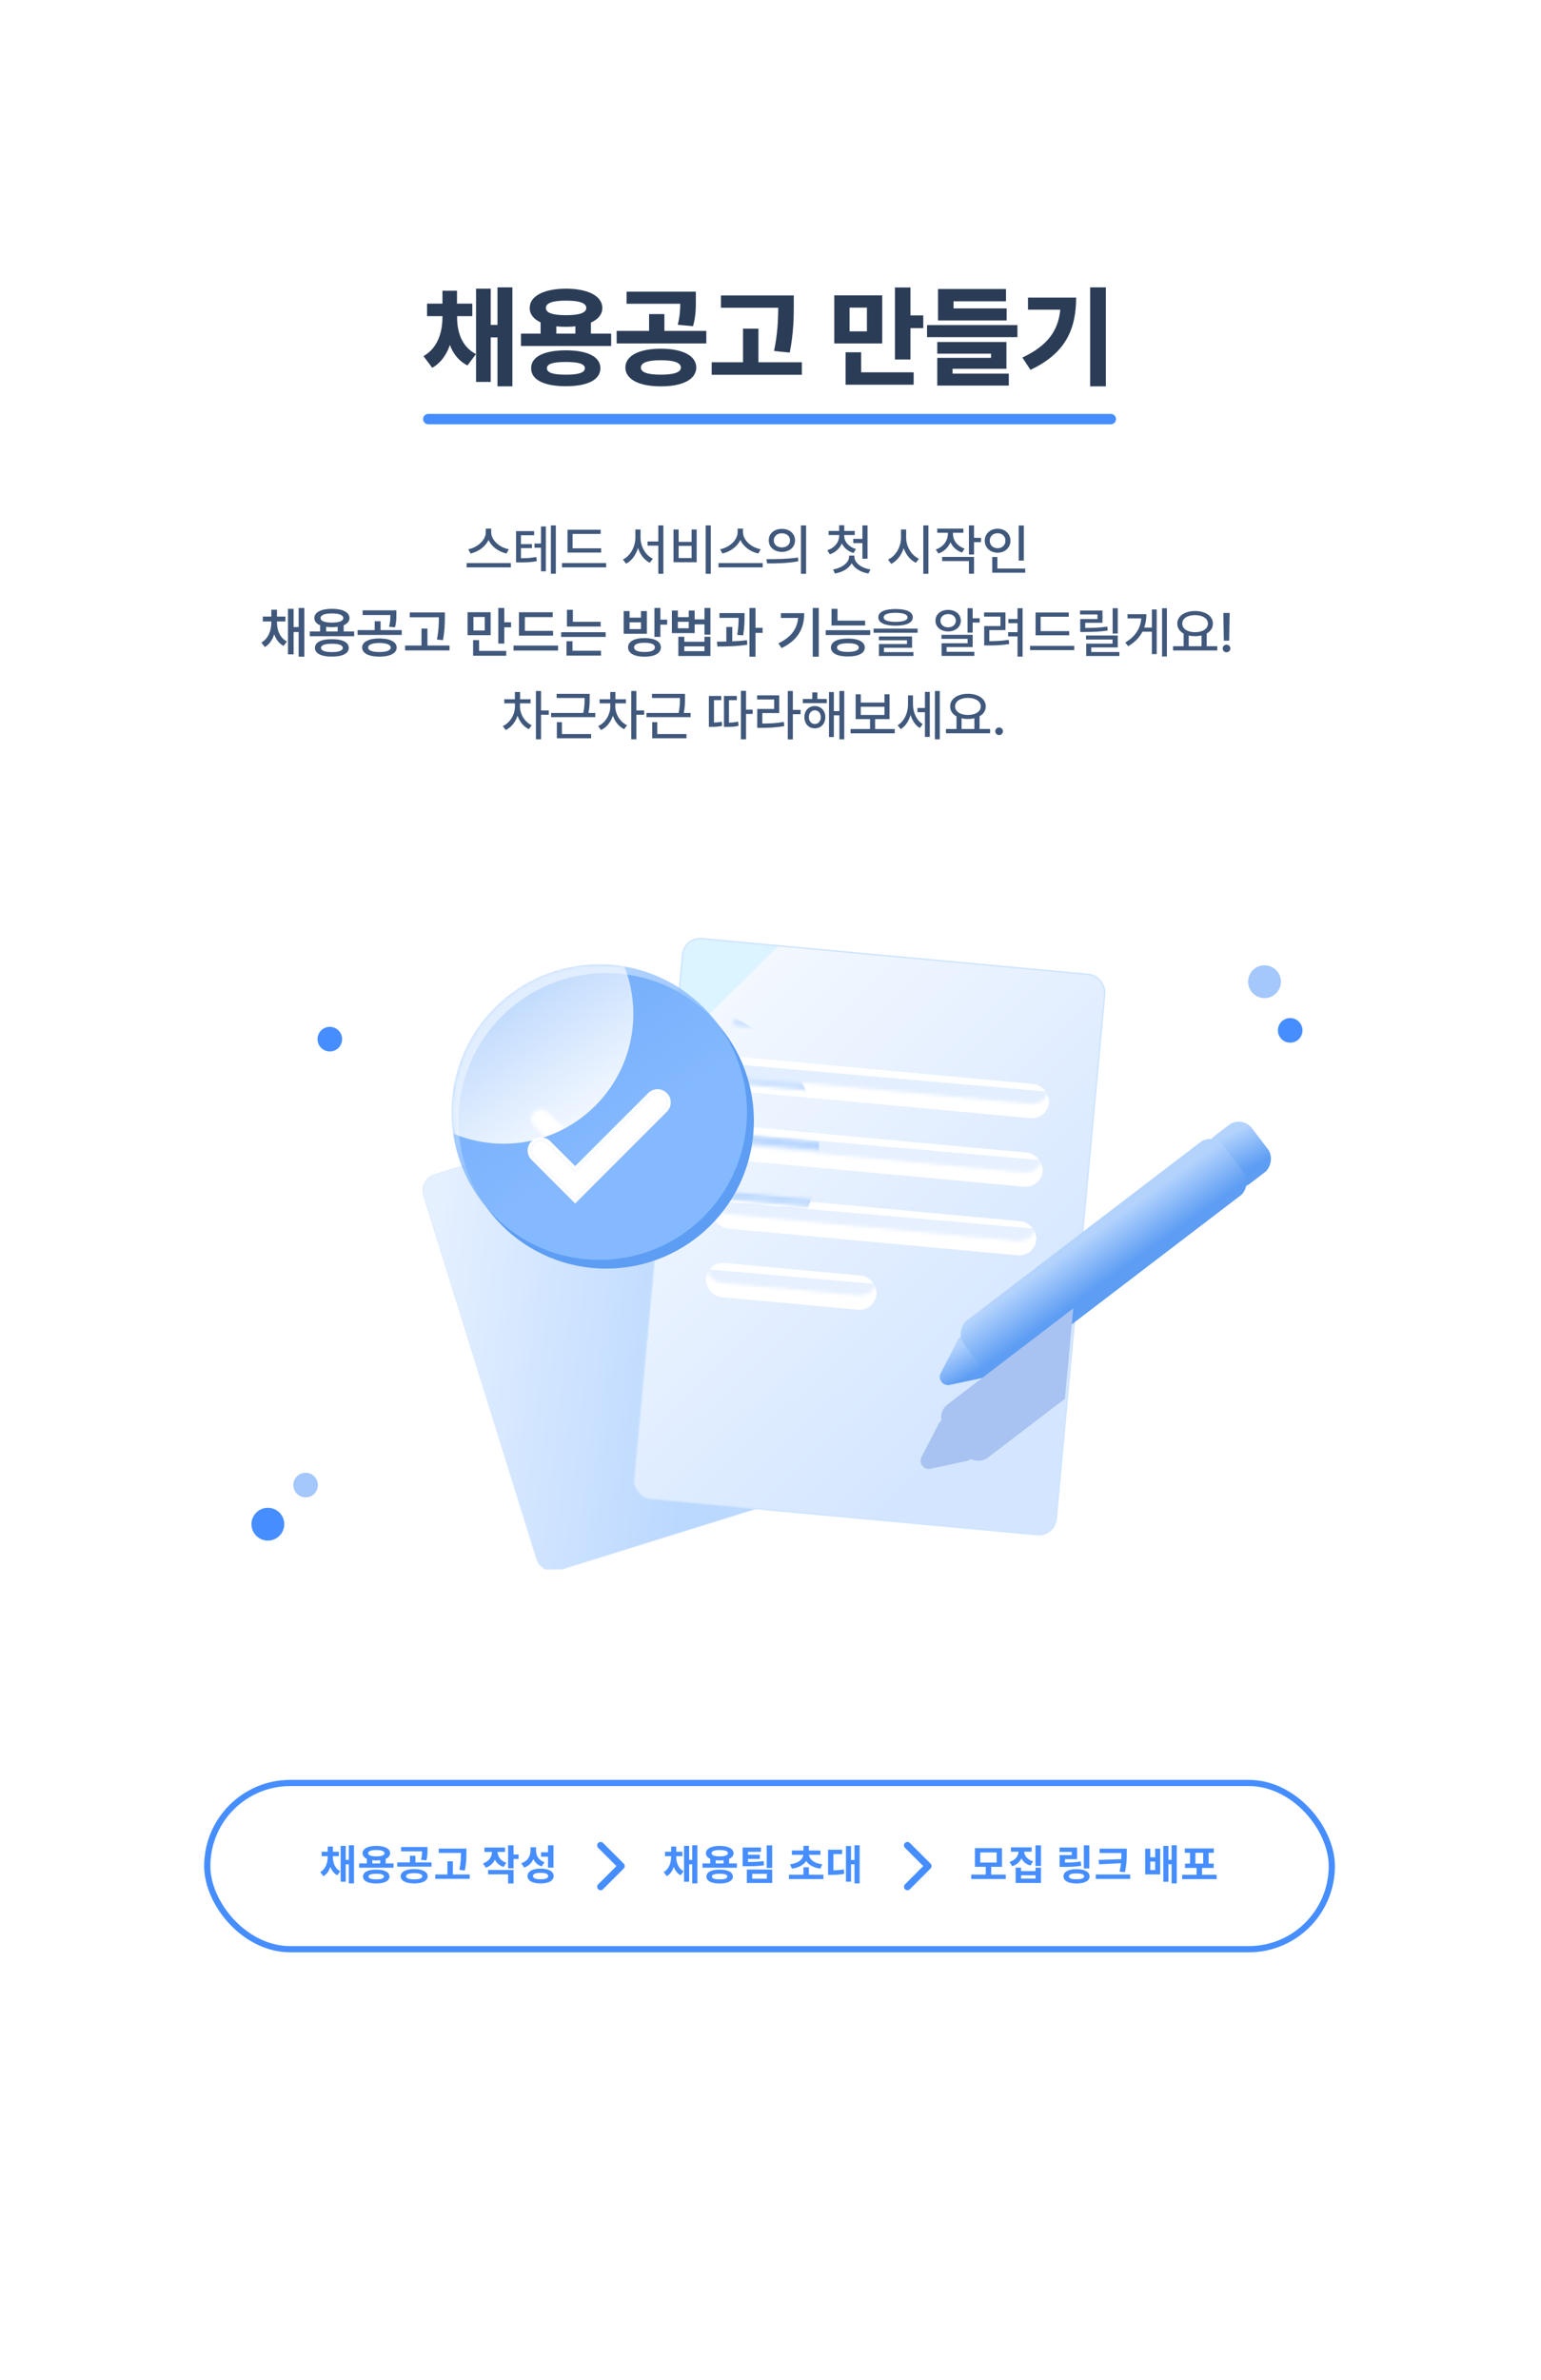 <svg width="447" height="690" viewBox="0 0 447 690" fill="none" xmlns="http://www.w3.org/2000/svg">
<g clip-path="url(#clip0_344_1718)">
<path d="M0.219 20C0.219 8.954 9.173 0 20.219 0H426.219C437.264 0 446.219 8.954 446.219 20V670C446.219 681.046 437.264 690 426.219 690H20.219C9.173 690 0.219 681.046 0.219 670V20Z" fill="white"/>
<rect x="60.119" y="516.9" width="326.2" height="48.2" rx="24.1" stroke="#468EFF" stroke-width="1.8"/>
<path d="M96.555 538.124V538.304C96.555 539.972 97.119 541.664 98.679 542.492L97.839 543.668C96.855 543.152 96.219 542.276 95.823 541.232C95.451 542.384 94.803 543.356 93.807 543.92L92.919 542.732C94.491 541.82 95.055 540.008 95.055 538.304V538.124H93.291V536.84H95.055V535.34H96.555V536.84H98.307V538.124H96.555ZM101.187 534.968H102.687V546.02H101.187V540.5H100.287V545.528H98.811V535.148H100.287V539.204H101.187V534.968ZM109.13 544.844C110.606 544.844 111.362 544.592 111.362 544.028C111.362 543.464 110.606 543.224 109.13 543.224C107.654 543.224 106.898 543.464 106.898 544.028C106.898 544.592 107.654 544.844 109.13 544.844ZM109.13 542.024C111.518 542.024 112.97 542.744 112.97 544.028C112.97 545.312 111.518 546.044 109.13 546.044C106.742 546.044 105.302 545.312 105.302 544.028C105.302 542.744 106.742 542.024 109.13 542.024ZM107.99 539.3V540.224H110.294V539.312C109.946 539.348 109.562 539.372 109.154 539.372C108.734 539.372 108.35 539.348 107.99 539.3ZM109.154 536.348C107.654 536.348 106.79 536.648 106.79 537.272C106.79 537.872 107.654 538.184 109.154 538.184C110.666 538.184 111.53 537.872 111.53 537.272C111.53 536.648 110.666 536.348 109.154 536.348ZM111.878 540.224H114.146V541.472H104.162V540.224H106.406V538.892C105.614 538.532 105.158 537.98 105.158 537.272C105.158 535.952 106.718 535.148 109.154 535.148C111.602 535.148 113.162 535.952 113.162 537.272C113.162 537.992 112.694 538.544 111.878 538.904V540.224ZM123.686 539.336L122.126 539.18C122.378 538.196 122.414 537.452 122.414 536.72H116.342V535.472H123.998V536.384C123.998 537.26 123.998 538.196 123.686 539.336ZM120.134 544.844C121.634 544.844 122.486 544.544 122.486 543.956C122.486 543.356 121.634 543.056 120.134 543.056C118.646 543.056 117.794 543.356 117.794 543.956C117.794 544.544 118.646 544.844 120.134 544.844ZM120.134 541.868C122.522 541.868 124.058 542.66 124.058 543.956C124.058 545.24 122.522 546.032 120.134 546.032C117.758 546.032 116.222 545.24 116.222 543.956C116.222 542.66 117.758 541.868 120.134 541.868ZM120.494 539.924H125.174V541.172H115.226V539.924H118.91V537.992H120.494V539.924ZM134.845 542.276L133.261 542.096C133.681 540.008 133.705 538.472 133.705 537.188H127.261V535.928H135.289V536.984C135.289 538.364 135.289 539.924 134.845 542.276ZM131.365 543.428H136.249V544.7H126.253V543.428H129.781V539.624H131.365V543.428ZM146.868 540.032L146.064 541.256C144.864 540.872 144.036 540.092 143.556 539.12C143.064 540.188 142.2 541.04 140.928 541.46L140.1 540.224C141.9 539.636 142.68 538.256 142.716 536.888H140.52V535.628H146.496V536.888H144.336C144.372 538.16 145.128 539.468 146.868 540.032ZM141.588 543.392V542.132H148.968V546.044H147.384V543.392H141.588ZM150.432 537.644V538.952H148.968V541.64H147.384V534.98H148.968V537.644H150.432ZM158.963 541.46V538.28H156.947V536.996H158.963V534.98H160.547V541.46H158.963ZM157.955 539.864L157.127 541.112C155.963 540.716 155.183 539.96 154.715 538.976C154.223 540.104 153.347 540.992 152.039 541.436L151.211 540.164C153.095 539.564 153.875 538.064 153.875 536.54V535.556H155.483V536.468C155.483 537.956 156.203 539.3 157.955 539.864ZM156.815 544.82C158.255 544.82 159.011 544.52 159.011 543.896C159.011 543.26 158.255 542.96 156.815 542.96C155.363 542.96 154.607 543.26 154.607 543.896C154.607 544.52 155.363 544.82 156.815 544.82ZM156.815 541.736C159.155 541.736 160.595 542.528 160.595 543.896C160.595 545.24 159.155 546.032 156.815 546.032C154.463 546.032 153.023 545.24 153.023 543.896C153.023 542.528 154.463 541.736 156.815 541.736Z" fill="#468EFF"/>
<path d="M196.167 538.124V538.304C196.167 539.972 196.731 541.664 198.291 542.492L197.451 543.668C196.467 543.152 195.831 542.276 195.435 541.232C195.063 542.384 194.415 543.356 193.419 543.92L192.531 542.732C194.103 541.82 194.667 540.008 194.667 538.304V538.124H192.903V536.84H194.667V535.34H196.167V536.84H197.919V538.124H196.167ZM200.799 534.968H202.299V546.02H200.799V540.5H199.899V545.528H198.423V535.148H199.899V539.204H200.799V534.968ZM208.742 544.844C210.218 544.844 210.974 544.592 210.974 544.028C210.974 543.464 210.218 543.224 208.742 543.224C207.266 543.224 206.51 543.464 206.51 544.028C206.51 544.592 207.266 544.844 208.742 544.844ZM208.742 542.024C211.13 542.024 212.582 542.744 212.582 544.028C212.582 545.312 211.13 546.044 208.742 546.044C206.354 546.044 204.914 545.312 204.914 544.028C204.914 542.744 206.354 542.024 208.742 542.024ZM207.602 539.3V540.224H209.906V539.312C209.558 539.348 209.174 539.372 208.766 539.372C208.346 539.372 207.962 539.348 207.602 539.3ZM208.766 536.348C207.266 536.348 206.402 536.648 206.402 537.272C206.402 537.872 207.266 538.184 208.766 538.184C210.278 538.184 211.142 537.872 211.142 537.272C211.142 536.648 210.278 536.348 208.766 536.348ZM211.49 540.224H213.758V541.472H203.774V540.224H206.018V538.892C205.226 538.532 204.77 537.98 204.77 537.272C204.77 535.952 206.33 535.148 208.766 535.148C211.214 535.148 212.774 535.952 212.774 537.272C212.774 537.992 212.306 538.544 211.49 538.904V540.224ZM221.485 539.54L221.629 540.764C220.069 541.016 218.689 541.052 216.361 541.052H215.413V535.616H220.729V536.864H216.985V537.704H220.405V538.928H216.985V539.804C218.893 539.792 220.105 539.744 221.485 539.54ZM218.197 543.236V544.664H222.445V543.236H218.197ZM216.637 545.9V542H223.993V545.9H216.637ZM222.397 534.992H223.993V541.544H222.397V534.992ZM229.728 541.736L229.164 540.488C231.684 540.188 232.896 538.952 233.028 537.74H229.704V536.48H233.052V535.124H234.636V536.48H237.984V537.74H234.66C234.792 538.952 236.004 540.188 238.524 540.488L237.96 541.736C235.98 541.472 234.576 540.656 233.844 539.528C233.112 540.656 231.708 541.472 229.728 541.736ZM234.636 543.488H238.848V544.772H228.84V543.488H233.052V541.352H234.636V543.488ZM241.751 537.536V542.24C242.783 542.216 243.719 542.156 244.775 541.964L244.895 543.248C243.551 543.5 242.375 543.548 240.959 543.548H240.191V536.252H244.283V537.536H241.751ZM247.859 534.968H249.359V546.032H247.859V540.5H246.863V545.516H245.387V535.184H246.863V539.228H247.859V534.968Z" fill="#468EFF"/>
<path d="M284.339 537.044V539.972H289.103V537.044H284.339ZM287.519 543.464H291.743V544.748H281.735V543.464H285.935V541.22H282.791V535.796H290.651V541.22H287.519V543.464ZM299.662 539.624L298.894 540.848C297.646 540.488 296.794 539.732 296.29 538.784C295.786 539.816 294.898 540.644 293.602 541.04L292.81 539.792C294.562 539.276 295.366 538.076 295.45 536.828H293.242V535.58H299.254V536.828H297.082C297.166 537.992 297.982 539.132 299.662 539.624ZM300.382 544.64V543.668H296.182V544.64H300.382ZM300.382 542.456V541.448H301.954V545.9H294.61V541.448H296.182V542.456H300.382ZM300.358 534.992H301.954V540.98H300.358V534.992ZM315.981 534.98V541.688H314.385V534.98H315.981ZM313.473 539.66L313.653 540.92C312.009 541.196 310.533 541.244 308.337 541.244H307.365V537.824H310.881V536.888H307.353V535.628H312.441V539H308.925V539.972C310.749 539.96 312.033 539.9 313.473 539.66ZM312.261 544.82C313.713 544.82 314.469 544.556 314.469 543.968C314.469 543.392 313.713 543.128 312.261 543.128C310.821 543.128 310.065 543.392 310.065 543.968C310.065 544.556 310.821 544.82 312.261 544.82ZM312.261 541.892C314.613 541.892 316.053 542.66 316.053 543.968C316.053 545.276 314.613 546.044 312.261 546.044C309.921 546.044 308.481 545.276 308.481 543.968C308.481 542.66 309.921 541.892 312.261 541.892ZM318.656 539.204L325.244 538.988C325.268 538.376 325.268 537.8 325.268 537.236V537.212H318.968V535.952H326.828V537.236C326.828 538.844 326.828 540.368 326.312 542.768L324.752 542.612C324.968 541.712 325.088 540.908 325.16 540.164L318.848 540.488L318.656 539.204ZM317.852 543.428H327.836V544.724H317.852V543.428ZM335.084 542.156V539.684H333.668V542.156H335.084ZM335.084 538.448V535.952H336.536V543.416H332.18V535.952H333.668V538.448H335.084ZM339.848 534.968H341.348V546.02H339.848V540.464H338.924V545.54H337.448V535.148H338.924V539.192H339.848V534.968ZM346.759 537.152V540.284H349.015V537.152H346.759ZM348.679 543.512H352.915V544.784H342.907V543.512H347.095V541.544H343.747V540.284H345.187V537.152H343.687V535.892H352.087V537.152H350.587V540.284H352.051V541.544H348.679V543.512Z" fill="#468EFF"/>
<path fill-rule="evenodd" clip-rule="evenodd" d="M173.512 534.293C173.902 533.902 174.535 533.902 174.926 534.293L180.926 540.293C181.316 540.683 181.316 541.317 180.926 541.707L174.926 547.707C174.535 548.098 173.902 548.098 173.512 547.707C173.121 547.317 173.121 546.683 173.512 546.293L178.805 541L173.512 535.707C173.121 535.317 173.121 534.683 173.512 534.293Z" fill="#468EFF"/>
<path fill-rule="evenodd" clip-rule="evenodd" d="M262.512 534.293C262.902 533.902 263.535 533.902 263.926 534.293L269.926 540.293C270.316 540.683 270.316 541.317 269.926 541.707L263.926 547.707C263.535 548.098 262.902 548.098 262.512 547.707C262.121 547.317 262.121 546.683 262.512 546.293L267.805 541L262.512 535.707C262.121 535.317 262.121 534.683 262.512 534.293Z" fill="#468EFF"/>
<g clip-path="url(#clip1_344_1718)">
<rect x="0.123" y="0.065" width="90.535" height="120.24" rx="4.812" transform="matrix(0.955 -0.297 0.297 0.955 121.289 341.932)" fill="url(#paint0_linear_344_1718)" stroke="#D8E9FF" stroke-width="0.196"/>
<rect x="-0.189" y="-0.227" width="122.946" height="163.062" rx="5.119" transform="matrix(0.996 0.092 -0.092 0.996 198.635 271.9)" fill="url(#paint1_linear_344_1718)" stroke="#CFE4FF" stroke-width="0.417"/>
<g filter="url(#filter0_d_344_1718)">
<g filter="url(#filter1_d_344_1718)">
<rect width="94.368" height="9.934" rx="4.967" transform="matrix(0.996 0.092 -0.092 0.996 210.729 300.892)" fill="white"/>
</g>
<mask id="mask0_344_1718" style="mask-type:alpha" maskUnits="userSpaceOnUse" x="210" y="301" width="95" height="19">
<rect width="94.368" height="9.934" rx="4.967" transform="matrix(0.996 0.092 -0.092 0.996 210.732 300.896)" fill="white"/>
</mask>
<g mask="url(#mask0_344_1718)">
<g filter="url(#filter2_f_344_1718)">
<rect width="98.048" height="5.982" transform="matrix(0.996 0.087 -0.087 0.996 209.135 307.229)" fill="#E3EFFF"/>
</g>
</g>
<g filter="url(#filter3_d_344_1718)">
<rect width="94.368" height="9.934" rx="4.967" transform="matrix(0.996 0.092 -0.092 0.996 208.902 320.774)" fill="white"/>
</g>
<mask id="mask1_344_1718" style="mask-type:alpha" maskUnits="userSpaceOnUse" x="208" y="321" width="95" height="18">
<rect width="94.368" height="9.934" rx="4.967" transform="matrix(0.996 0.092 -0.092 0.996 208.898 320.774)" fill="white"/>
</mask>
<g mask="url(#mask1_344_1718)">
<g filter="url(#filter4_f_344_1718)">
<rect width="98.048" height="5.982" transform="matrix(0.996 0.087 -0.087 0.996 207.301 327.108)" fill="#E3EFFF" fill-opacity="0.9"/>
</g>
</g>
<g filter="url(#filter5_d_344_1718)">
<rect width="94.368" height="9.934" rx="4.967" transform="matrix(0.996 0.092 -0.092 0.996 207.049 340.656)" fill="white"/>
</g>
<mask id="mask2_344_1718" style="mask-type:alpha" maskUnits="userSpaceOnUse" x="206" y="341" width="95" height="18">
<rect width="94.368" height="9.934" rx="4.967" transform="matrix(0.996 0.092 -0.092 0.996 207.121 340.658)" fill="white"/>
</mask>
<g mask="url(#mask2_344_1718)">
<g filter="url(#filter6_f_344_1718)">
<rect width="98.048" height="5.982" transform="matrix(0.996 0.087 -0.087 0.996 205.523 346.993)" fill="#E3EFFF" fill-opacity="0.9"/>
</g>
</g>
<g filter="url(#filter7_d_344_1718)">
<rect width="49.667" height="9.934" rx="4.967" transform="matrix(0.996 0.092 -0.092 0.996 205.219 360.541)" fill="white"/>
</g>
<mask id="mask3_344_1718" style="mask-type:alpha" maskUnits="userSpaceOnUse" x="204" y="360" width="51" height="15">
<rect width="49.905" height="9.934" rx="4.967" transform="matrix(0.996 0.092 -0.092 0.996 205.201 360.54)" fill="white"/>
</mask>
<g mask="url(#mask3_344_1718)">
<g filter="url(#filter8_f_344_1718)">
<rect width="98.048" height="5.982" transform="matrix(0.996 0.087 -0.087 0.996 203.604 366.871)" fill="#E3EFFF" fill-opacity="0.9"/>
</g>
</g>
</g>
<mask id="mask4_344_1718" style="mask-type:alpha" maskUnits="userSpaceOnUse" x="184" y="272" width="137" height="173">
<mask id="path-25-inside-1_344_1718" fill="white">
<rect width="122.528" height="162.645" rx="4.91" transform="matrix(0.996 0.092 -0.092 0.996 198.674 271.887)"/>
</mask>
<rect width="122.528" height="162.645" rx="4.91" transform="matrix(0.996 0.092 -0.092 0.996 198.674 271.887)" fill="url(#paint2_linear_344_1718)" stroke="#DAE7FF" stroke-width="10.105" mask="url(#path-25-inside-1_344_1718)"/>
<rect width="91.167" height="2.188" rx="1.094" transform="matrix(0.996 0.092 -0.092 0.996 212.621 295.148)" fill="white"/>
<rect width="91.167" height="2.188" rx="1.094" transform="matrix(0.996 0.092 -0.092 0.996 211.078 311.853)" fill="white"/>
<rect width="91.167" height="2.188" rx="1.094" transform="matrix(0.996 0.092 -0.092 0.996 209.547 328.558)" fill="white"/>
<rect width="91.167" height="2.188" rx="1.094" transform="matrix(0.996 0.092 -0.092 0.996 207.996 345.261)" fill="white"/>
<rect width="58.347" height="2.188" rx="1.094" transform="matrix(0.996 0.092 -0.092 0.996 201.82 412.075)" fill="white"/>
</mask>
<g mask="url(#mask4_344_1718)">
<g opacity="0.5" filter="url(#filter9_f_344_1718)">
<ellipse cx="194.754" cy="333.84" rx="42.838" ry="42.838" fill="url(#paint3_linear_344_1718)"/>
</g>
</g>
<ellipse cx="175.838" cy="324.943" rx="42.838" ry="42.838" fill="#5D9DF3"/>
<ellipse cx="173.84" cy="322.418" rx="42.838" ry="42.838" fill="url(#paint4_linear_344_1718)"/>
<mask id="mask5_344_1718" style="mask-type:alpha" maskUnits="userSpaceOnUse" x="131" y="279" width="86" height="87">
<ellipse cx="173.85" cy="322.417" rx="42.838" ry="42.838" fill="url(#paint5_linear_344_1718)"/>
<path d="M166.852 338.314L154.905 326.367C153.806 325.267 153.806 323.484 154.905 322.385V322.385C156.005 321.285 157.787 321.285 158.887 322.384L166.856 330.344L166.852 330.348L188.752 308.448C189.851 307.348 191.634 307.348 192.733 308.448V308.448C193.833 309.547 193.833 311.33 192.733 312.429L170.833 334.332L166.854 338.311L166.852 338.314Z" fill="white"/>
</mask>
<g mask="url(#mask5_344_1718)">
<g filter="url(#filter10_f_344_1718)">
<ellipse cx="146.081" cy="293.942" rx="37.634" ry="37.635" fill="white"/>
</g>
</g>
<g clip-path="url(#clip2_344_1718)">
<g filter="url(#filter11_d_344_1718)">
<path d="M166.842 338.316L154.896 326.37C153.796 325.27 153.796 323.487 154.896 322.388V322.388C155.995 321.288 157.777 321.288 158.877 322.387L166.846 330.347L166.842 330.351L188.742 308.451C189.842 307.351 191.624 307.351 192.724 308.451V308.451C193.823 309.55 193.823 311.333 192.724 312.432L170.823 334.335L166.845 338.314L166.842 338.316Z" fill="white"/>
<path d="M166.485 338.673L166.842 339.03L167.199 338.673L167.202 338.671L167.202 338.671L171.18 334.692L171.18 334.692L193.081 312.789C194.377 311.492 194.377 309.39 193.08 308.094C191.784 306.797 189.682 306.797 188.385 308.094L166.846 329.633L159.234 322.029C157.937 320.734 155.835 320.734 154.539 322.031C153.242 323.328 153.242 325.43 154.539 326.727L166.485 338.673Z" stroke="white" stroke-width="1.01"/>
</g>
</g>
</g>
<rect x="360.24" y="323.273" width="17.209" height="15.057" rx="4.757" transform="rotate(52.643 360.24 323.273)" fill="url(#paint6_linear_344_1718)"/>
<path d="M275.491 401.5C273.527 401.92 271.958 399.866 272.882 398.081L277.862 388.455C278.664 386.906 280.806 386.718 281.865 388.105L287.483 395.464C288.541 396.851 287.796 398.868 286.09 399.233L275.491 401.5Z" fill="url(#paint7_linear_344_1718)"/>
<rect x="351.893" y="328.293" width="19.36" height="94.647" rx="4.757" transform="rotate(52.643 351.893 328.293)" fill="url(#paint8_linear_344_1718)"/>
<g style="mix-blend-mode:multiply" filter="url(#filter12_f_344_1718)">
<path fill-rule="evenodd" clip-rule="evenodd" d="M311.324 379.318L274.876 407.141C273.381 408.282 272.751 410.137 273.099 411.864C272.774 412.078 272.494 412.378 272.295 412.761L267.315 422.387C266.391 424.171 267.96 426.225 269.924 425.805L280.523 423.538C280.945 423.448 281.308 423.257 281.6 422.999C283.174 423.79 285.129 423.67 286.623 422.529L308.902 405.523L311.324 379.318Z" fill="#A8C3F1"/>
</g>
<circle cx="366.796" cy="284.612" r="4.757" fill="#A4C7FC"/>
<circle cx="77.698" cy="441.882" r="4.757" fill="#468EFF"/>
<circle cx="374.249" cy="298.716" r="3.567" fill="#468EFF"/>
<circle cx="88.651" cy="430.539" r="3.567" fill="#A4C7FC"/>
<circle cx="95.671" cy="301.261" r="3.567" fill="#468EFF"/>
<path d="M142.477 154.312C142.477 156.594 144.906 158.75 147.602 159.234L146.914 160.469C144.672 159.984 142.617 158.516 141.711 156.547C140.789 158.508 138.734 159.969 136.492 160.469L135.836 159.234C138.492 158.734 140.906 156.594 140.914 154.312V153.25H142.477V154.312ZM135.367 164.484V163.25H148.18V164.484H135.367ZM154.93 153.984V155.172H151.117V157.75H154.305V158.906H151.117V161.844C152.945 161.82 154.141 161.75 155.586 161.484L155.711 162.688C154.102 163.016 152.773 163.039 150.602 163.047H149.695V153.984H154.93ZM155.039 158.781V157.578H156.93V152.625H158.336V165.625H156.93V158.781H155.039ZM159.789 166.328V152.328H161.227V166.328H159.789ZM174.367 158.969V160.188H164.617V153.578H174.242V154.797H166.086V158.969H174.367ZM163.023 164.484V163.25H175.836V164.484H163.023ZM185.805 155.891C185.805 158.453 187.242 161.008 189.383 161.969L188.477 163.156C186.891 162.359 185.688 160.781 185.07 158.867C184.453 160.883 183.234 162.586 181.617 163.422L180.68 162.219C182.852 161.18 184.297 158.484 184.305 155.891V153.5H185.805V155.891ZM187.836 158.188V156.984H190.961V152.328H192.43V166.359H190.961V158.188H187.836ZM206.18 152.328V166.359H204.695V152.328H206.18ZM195.367 163V153.5H196.852V157.094H200.617V153.5H202.086V163H195.367ZM196.852 161.781H200.617V158.266H196.852V161.781ZM215.523 154.312C215.523 156.594 217.953 158.75 220.648 159.234L219.961 160.469C217.719 159.984 215.664 158.516 214.758 156.547C213.836 158.508 211.781 159.969 209.539 160.469L208.883 159.234C211.539 158.734 213.953 156.594 213.961 154.312V153.25H215.523V154.312ZM208.414 164.484V163.25H221.227V164.484H208.414ZM226.805 153.328C229.016 153.32 230.609 154.688 230.617 156.656C230.609 158.625 229.016 159.992 226.805 160C224.602 159.992 222.984 158.625 222.992 156.656C222.984 154.688 224.602 153.32 226.805 153.328ZM222.32 162.109C224.867 162.109 228.398 162.086 231.461 161.641L231.57 162.719C228.406 163.328 225.008 163.344 222.508 163.344L222.32 162.109ZM224.461 156.656C224.445 157.898 225.445 158.703 226.805 158.703C228.164 158.703 229.164 157.898 229.164 156.656C229.164 155.43 228.164 154.609 226.805 154.609C225.445 154.609 224.445 155.43 224.461 156.656ZM232.336 166.359V152.328H233.82V166.359H232.336ZM244.883 155.344C244.883 156.977 246.148 158.547 248.289 159.172L247.586 160.328C245.992 159.844 244.805 158.836 244.18 157.547C243.57 159 242.367 160.141 240.711 160.703L239.977 159.516C242.117 158.836 243.414 157.156 243.414 155.344V155.109H240.367V153.922H243.414V152.281H244.898V153.922H247.93V155.109H244.883V155.344ZM241.648 165.094C244.25 164.672 246.297 163.102 246.305 161.344V161.062H247.82V161.344C247.812 163.156 249.82 164.688 252.492 165.094L251.898 166.266C249.711 165.906 247.891 164.82 247.055 163.289C246.203 164.805 244.375 165.906 242.18 166.266L241.648 165.094ZM247.508 157.453V156.219H250.164V152.328H251.648V161.984H250.164V157.453H247.508ZM262.852 155.891C262.836 158.445 264.383 161.023 266.555 161.984L265.664 163.156C264.055 162.391 262.781 160.82 262.125 158.906C261.477 160.961 260.188 162.648 258.508 163.469L257.602 162.219C259.805 161.242 261.352 158.562 261.352 155.891V153.5H262.852V155.891ZM267.82 166.359V152.328H269.305V166.359H267.82ZM276.43 154.844C276.422 156.633 277.664 158.328 279.805 159.047L279.055 160.203C277.469 159.656 276.305 158.562 275.695 157.188C275.086 158.695 273.867 159.891 272.227 160.469L271.43 159.312C273.617 158.57 274.938 156.758 274.945 154.828V154.453H271.867V153.25H279.445V154.453H276.43V154.844ZM273.289 162.656V161.453H282.539V166.328H281.055V162.656H273.289ZM281.055 160.766V152.328H282.539V155.922H284.57V157.172H282.539V160.766H281.055ZM296.977 152.344V162.516H295.492V152.344H296.977ZM285.648 156.75C285.656 154.727 287.266 153.289 289.383 153.281C291.492 153.289 293.102 154.727 293.102 156.75C293.102 158.805 291.492 160.234 289.383 160.234C287.266 160.234 285.656 158.805 285.648 156.75ZM287.102 156.75C287.094 158.07 288.078 158.938 289.383 158.938C290.664 158.938 291.648 158.07 291.648 156.75C291.648 155.461 290.664 154.578 289.383 154.578C288.078 154.578 287.094 155.461 287.102 156.75ZM287.82 166.031V161.484H289.32V164.828H297.398V166.031H287.82ZM80.344 180.562C80.344 182.719 81.227 184.938 83.234 185.984L82.25 187.266C80.938 186.578 80.047 185.344 79.539 183.867C79.039 185.461 78.148 186.828 76.828 187.578L75.828 186.297C77.805 185.148 78.695 182.797 78.703 180.562V180.172H76.234V178.75H78.703V176.766H80.344V178.75H82.781V180.172H80.344V180.562ZM83.531 189.703V176.516H85.172V181.797H86.625V176.266H88.281V190.391H86.625V183.234H85.172V189.703H83.531ZM102.734 183.062V184.453H89.859V183.062H92.859V181.273C91.789 180.82 91.188 180.109 91.188 179.188C91.188 177.492 93.164 176.5 96.281 176.5C99.391 176.5 101.367 177.492 101.375 179.188C101.367 180.117 100.758 180.828 99.688 181.273V183.062H102.734ZM91.359 187.828C91.359 186.203 93.195 185.297 96.281 185.312C99.32 185.297 101.164 186.203 101.172 187.828C101.164 189.469 99.32 190.359 96.281 190.359C93.195 190.359 91.359 189.469 91.359 187.828ZM93 179.188C92.984 180.047 94.195 180.508 96.281 180.5C98.359 180.508 99.578 180.047 99.578 179.188C99.578 178.32 98.359 177.836 96.281 177.844C94.195 177.836 92.984 178.32 93 179.188ZM93.125 187.828C93.117 188.625 94.227 189.055 96.281 189.047C98.305 189.055 99.422 188.625 99.438 187.828C99.422 187.039 98.305 186.633 96.281 186.625C94.227 186.633 93.117 187.039 93.125 187.828ZM94.609 183.062H97.953V181.719C97.445 181.789 96.883 181.828 96.281 181.828C95.68 181.828 95.117 181.789 94.609 181.719V183.062ZM110.047 185.094C113.117 185.102 115.055 186.07 115.062 187.75C115.055 189.391 113.117 190.375 110.047 190.375C107.008 190.375 105.047 189.391 105.047 187.75C105.047 186.07 107.008 185.102 110.047 185.094ZM103.719 184.078V182.672H108.688V180.109H110.406V182.672H116.531V184.078H103.719ZM105.188 178.312V176.938H114.969V178.109C114.977 179.227 114.977 180.414 114.578 181.859L112.859 181.703C113.211 180.336 113.234 179.336 113.234 178.312H105.188ZM106.797 187.75C106.781 188.578 108.008 189.031 110.047 189.031C112.094 189.031 113.328 188.578 113.344 187.75C113.328 186.891 112.094 186.406 110.047 186.406C108.008 186.406 106.781 186.891 106.797 187.75ZM129.047 177.562V178.922C129.031 180.68 129.031 182.641 128.484 185.594L126.734 185.406C127.289 182.656 127.289 180.648 127.297 178.953H118.859V177.562H129.047ZM117.516 188.562V187.141H122.266V182.234H123.984V187.141H130.391V188.562H117.516ZM142.312 177.484V184.156H135.625V177.484H142.312ZM137.234 190.109V185.578H138.969V188.703H146.844V190.109H137.234ZM137.328 182.781H140.609V178.875H137.328V182.781ZM144.547 186.578V176.266H146.281V180.406H148.25V181.859H146.281V186.578H144.547ZM160.438 182.891V184.281H150.531V177.5H160.328V178.906H152.25V182.891H160.438ZM148.969 188.594V187.156H161.875V188.594H148.969ZM174.234 180.266V181.641H164.453V176.781H166.172V180.266H174.234ZM162.781 184.656V183.281H175.688V184.656H162.781ZM164.328 190.062V185.906H166.062V188.656H174.328V190.062H164.328ZM186.969 184.984C189.898 184.984 191.695 185.977 191.703 187.672C191.695 189.391 189.898 190.383 186.969 190.391C184.016 190.383 182.188 189.391 182.188 187.672C182.188 185.977 184.016 184.984 186.969 184.984ZM180.906 183.75V177.156H182.625V179.062H185.922V177.156H187.641V183.75H180.906ZM182.625 182.375H185.922V180.422H182.625V182.375ZM183.922 187.672C183.922 188.547 185.031 189.023 186.969 189.016C188.898 189.023 189.984 188.547 189.984 187.672C189.984 186.797 188.898 186.352 186.969 186.344C185.031 186.352 183.922 186.797 183.922 187.672ZM189.828 184.641V176.266H191.562V179.641H193.531V181.094H191.562V184.641H189.828ZM196.625 177V178.922H199.781V177H201.5V179.578H204.344V176.266H206.078V183.984H204.344V181.016H201.5V183.547H194.891V177H196.625ZM196.625 182.141H199.781V180.266H196.625V182.141ZM196.766 190.188V184.609H198.5V186.047H204.344V184.609H206.078V190.188H196.766ZM198.5 188.781H204.344V187.391H198.5V188.781ZM215.969 177.734V178.734C215.969 179.992 215.969 181.773 215.578 184.203L213.859 184.062C214.203 181.922 214.242 180.336 214.25 179.125H208.703V177.734H215.969ZM207.953 186.031C208.789 186.023 209.719 186.016 210.688 185.992V181.766H212.406V185.938C213.844 185.875 215.32 185.773 216.672 185.609L216.766 186.906C213.852 187.383 210.617 187.438 208.125 187.422L207.953 186.031ZM217.406 190.391V176.266H219.156V182.016H221.203V183.484H219.156V190.391H217.406ZM237.5 176.266V190.391H235.75V176.266H237.5ZM225.797 186.5C229.5 184.742 231.203 182.352 231.516 179.141H226.516V177.766H233.281C233.281 181.969 231.648 185.539 226.703 187.891L225.797 186.5ZM250.953 179.938V181.344H241.203V176.516H242.938V179.938H250.953ZM239.531 184.109V182.703H252.422V184.109H239.531ZM241.031 187.734C241.031 186.07 242.883 185.133 245.953 185.125C249 185.133 250.836 186.07 250.844 187.734C250.836 189.391 249 190.328 245.953 190.328C242.883 190.328 241.031 189.391 241.031 187.734ZM242.797 187.734C242.789 188.547 243.898 188.992 245.953 189C247.977 188.992 249.094 188.547 249.109 187.734C249.094 186.898 247.977 186.492 245.953 186.484C243.898 186.492 242.789 186.898 242.797 187.734ZM259.781 176.562C262.938 176.555 264.773 177.406 264.781 178.969C264.773 180.539 262.938 181.391 259.781 181.391C256.625 181.391 254.773 180.539 254.781 178.969C254.773 177.406 256.625 176.555 259.781 176.562ZM253.406 183.438V182.25H266.172V183.438H253.406ZM254.938 185.625V184.516H264.562V187.797H256.406V189.047H264.953V190.188H254.953V186.719H263.094V185.625H254.938ZM256.328 178.969C256.32 179.836 257.555 180.281 259.781 180.281C262.023 180.281 263.258 179.836 263.25 178.969C263.258 178.141 262.023 177.656 259.781 177.656C257.555 177.656 256.32 178.141 256.328 178.969ZM282.141 176.328V179.25H284.172V180.484H282.141V183.406H280.656V176.328H282.141ZM271.359 179.938C271.344 178.086 272.914 176.82 275.031 176.812C277.156 176.82 278.703 178.086 278.703 179.938C278.703 181.773 277.156 183.062 275.031 183.062C272.914 183.062 271.344 181.773 271.359 179.938ZM272.797 179.938C272.789 181.078 273.742 181.875 275.031 181.875C276.32 181.875 277.266 181.078 277.266 179.938C277.266 178.797 276.32 178.023 275.031 178.031C273.742 178.023 272.789 178.797 272.797 179.938ZM273.094 185.203V184.047H282.141V187.594H274.578V188.969H282.625V190.156H273.125V186.484H280.672V185.203H273.094ZM296.625 176.328V190.359H295.156V184.5H292.422V183.266H295.156V180.672H292.5V179.453H295.156V176.328H296.625ZM285.453 178.766V177.562H291.656V182.672H286.969V185.891C288.945 185.883 290.617 185.789 292.609 185.5L292.734 186.719C290.547 187.062 288.758 187.125 286.547 187.125H285.484V181.5H290.203V178.766H285.453ZM310.141 182.969V184.188H300.391V177.578H310.016V178.797H301.859V182.969H310.141ZM298.797 188.484V187.25H311.609V188.484H298.797ZM319.797 177V180.547H314.797V182.047C317.453 182.039 319.141 181.969 321.188 181.656L321.328 182.781C319.172 183.141 317.367 183.211 314.484 183.219H313.344V179.469H318.344V178.141H313.297V177H319.797ZM315.031 185.406V184.25H324.234V187.688H316.547V189.031H324.703V190.188H315.078V186.594H322.719V185.406H315.031ZM322.75 183.672V176.328H324.234V183.672H322.75ZM338.484 176.328V190.328H337.078V176.328H338.484ZM326.406 186.281C329.375 184.516 330.797 182.164 331.055 179.281H327.062V178.062H332.531C332.523 179.43 332.336 180.734 331.906 181.953H334.125V176.688H335.531V189.641H334.125V183.141H331.391C330.562 184.766 329.227 186.188 327.25 187.344L326.406 186.281ZM353.094 187.344V188.578H340.281V187.344H343.344V183.688C342.195 183.055 341.492 182.055 341.5 180.797C341.492 178.594 343.656 177.148 346.656 177.141C349.664 177.148 351.828 178.594 351.828 180.797C351.828 182.031 351.156 183.023 350.031 183.656V187.344H353.094ZM342.938 180.797C342.938 182.297 344.461 183.273 346.656 183.281C348.836 183.273 350.383 182.297 350.391 180.797C350.383 179.289 348.836 178.328 346.656 178.328C344.461 178.328 342.938 179.289 342.938 180.797ZM344.812 187.344H348.531V184.234C347.961 184.367 347.328 184.438 346.656 184.438C346 184.438 345.375 184.367 344.812 184.234V187.344ZM356.688 177.688L356.547 185.734H355L354.859 177.688H356.688ZM354.672 188C354.664 187.391 355.172 186.891 355.781 186.891C356.383 186.891 356.883 187.391 356.891 188C356.883 188.609 356.383 189.102 355.781 189.109C355.172 189.102 354.664 188.609 354.672 188ZM150.828 204.828C150.828 206.984 152.148 209.266 154.234 210.266L153.391 211.391C151.867 210.672 150.719 209.211 150.125 207.5C149.508 209.352 148.289 210.898 146.688 211.641L145.859 210.5C147.992 209.523 149.367 207.133 149.375 204.828V203.906H146.281V202.719H149.359V200.609H150.859V202.719H153.906V203.906H150.828V204.828ZM155.453 214.328V200.328H156.938V205.969H159.188V207.219H156.938V214.328H155.453ZM171.047 201.156V202.266C171.055 203.453 171.055 204.836 170.695 206.688H172.672V207.906H159.859V206.688H169.203C169.57 204.867 169.578 203.539 169.578 202.359H161.469V201.156H171.047ZM161.531 214.031V209.359H163V212.812H171.469V214.031H161.531ZM178.484 204.828C178.484 206.984 179.805 209.266 181.891 210.266L181.047 211.391C179.523 210.672 178.375 209.211 177.781 207.5C177.164 209.352 175.945 210.898 174.344 211.641L173.516 210.5C175.648 209.523 177.023 207.133 177.031 204.828V203.906H173.938V202.719H177.016V200.609H178.516V202.719H181.562V203.906H178.484V204.828ZM183.109 214.328V200.328H184.594V205.969H186.844V207.219H184.594V214.328H183.109ZM198.703 201.156V202.266C198.711 203.453 198.711 204.836 198.352 206.688H200.328V207.906H187.516V206.688H196.859C197.227 204.867 197.234 203.539 197.234 202.359H189.125V201.156H198.703ZM189.188 214.031V209.359H190.656V212.812H199.125V214.031H189.188ZM216.406 200.297V205.734H218.328V206.984H216.406V214.328H214.922V200.297H216.406ZM205.625 210.734V201.766H209.219V202.984H207.109V209.492C207.781 209.461 208.523 209.391 209.344 209.219L209.469 210.453C208.203 210.711 207.195 210.734 206.266 210.734H205.625ZM210 210.734V201.766H213.734V202.984H211.453V209.5C212.484 209.484 213.258 209.406 214.109 209.188L214.234 210.422C213.109 210.703 212.188 210.734 210.688 210.734H210ZM229.984 200.328V205.797H232.234V207.047H229.984V214.359H228.516V200.328H229.984ZM219.625 202.797V201.594H226.031V206.734H221.125V209.766C223.523 209.758 225.312 209.672 227.359 209.297L227.5 210.5C225.312 210.906 223.422 211 220.797 211.016H219.656V205.531H224.562V202.797H219.625ZM239.828 202.641V203.844H232.875V202.641H235.625V200.734H237.094V202.641H239.828ZM233.328 207.906C233.32 206.023 234.602 204.688 236.359 204.688C238.133 204.688 239.398 206.023 239.406 207.906C239.398 209.82 238.133 211.164 236.359 211.156C234.602 211.164 233.32 209.82 233.328 207.906ZM234.641 207.906C234.633 209.094 235.352 209.891 236.359 209.891C237.367 209.891 238.094 209.094 238.094 207.906C238.094 206.742 237.367 205.93 236.359 205.922C235.352 205.93 234.633 206.742 234.641 207.906ZM240.469 213.672V200.641H241.875V206.156H243.484V200.328H244.891V214.328H243.484V207.375H241.875V213.672H240.469ZM259.547 211.359V212.594H246.734V211.359H252.375V208.484H248.203V201.281H249.688V203.688H256.562V201.281H258.031V208.484H253.844V211.359H259.547ZM249.688 207.281H256.562V204.891H249.688V207.281ZM264.828 204.156C264.828 206.391 265.766 208.773 267.641 209.922L266.812 211.062C265.5 210.273 264.617 208.875 264.133 207.258C263.625 209.031 262.656 210.547 261.297 211.375L260.375 210.266C262.352 209.078 263.398 206.602 263.391 204.219V201.609H264.828V204.156ZM266.125 206.484V205.25H268.297V200.594H269.703V213.641H268.297V206.484H266.125ZM271.188 214.328V200.328H272.609V214.328H271.188ZM287.203 211.344V212.578H274.391V211.344H277.453V207.688C276.305 207.055 275.602 206.055 275.609 204.797C275.602 202.594 277.766 201.148 280.766 201.141C283.773 201.148 285.938 202.594 285.938 204.797C285.938 206.031 285.266 207.023 284.141 207.656V211.344H287.203ZM277.047 204.797C277.047 206.297 278.57 207.273 280.766 207.281C282.945 207.273 284.492 206.297 284.5 204.797C284.492 203.289 282.945 202.328 280.766 202.328C278.57 202.328 277.047 203.289 277.047 204.797ZM278.922 211.344H282.641V208.234C282.07 208.367 281.438 208.438 280.766 208.438C280.109 208.438 279.484 208.367 278.922 208.234V211.344ZM289.812 213.109C289.203 213.102 288.695 212.609 288.703 212C288.695 211.391 289.203 210.891 289.812 210.891C290.414 210.891 290.914 211.391 290.922 212C290.914 212.609 290.414 213.102 289.812 213.109Z" fill="#40587C"/>
<path d="M132.594 91.969C132.594 96.172 133.859 100.469 138.062 102.656L135.594 105.938C133.109 104.703 131.484 102.594 130.5 100.016C129.516 102.844 127.891 105.219 125.375 106.625L122.844 103.25C127.016 100.875 128.328 96.312 128.344 91.969V91.656H123.875V88.031H128.344V84.281H132.562V88.031H137V91.656H132.594V91.969ZM138.094 110.719V83.688H142.344V94.188H144.312V83.312H148.625V112H144.312V97.812H142.344V110.719H138.094ZM177.281 96.719V100.312H151.125V96.719H156.812V93.453C154.797 92.516 153.641 91.094 153.656 89.281C153.641 85.812 157.781 83.703 164.188 83.688C170.562 83.703 174.703 85.812 174.719 89.281C174.703 91.141 173.516 92.578 171.406 93.516V96.719H177.281ZM154.062 106.75C154.062 103.406 157.844 101.562 164.156 101.562C170.359 101.562 174.156 103.406 174.156 106.75C174.156 110.141 170.359 111.969 164.156 111.969C157.844 111.969 154.062 110.141 154.062 106.75ZM158.344 89.281C158.312 90.719 160.359 91.375 164.188 91.375C167.984 91.375 170.062 90.719 170.062 89.281C170.062 87.844 167.984 87.141 164.188 87.156C160.359 87.141 158.312 87.844 158.344 89.281ZM158.656 106.75C158.625 108.031 160.391 108.641 164.156 108.625C167.828 108.641 169.641 108.031 169.656 106.75C169.641 105.484 167.828 104.953 164.156 104.938C160.391 104.953 158.625 105.484 158.656 106.75ZM161.375 96.719H166.906V94.609C166.062 94.703 165.141 94.75 164.188 94.75C163.188 94.75 162.25 94.703 161.375 94.609V96.719ZM191.688 101.094C197.984 101.094 201.938 103.094 201.969 106.562C201.938 109.984 197.984 112.031 191.688 112C185.438 112.031 181.406 109.984 181.406 106.562C181.406 103.094 185.438 101.094 191.688 101.094ZM178.875 99.562V95.938H188.281V91.062H192.719V95.938H204.875V99.562H178.875ZM181.75 88.062V84.562H201.844V86.875C201.859 89.125 201.859 91.625 201.031 94.562L196.594 94.156C197.203 91.734 197.312 89.891 197.328 88.062H181.75ZM185.906 106.562C185.891 107.984 187.938 108.609 191.688 108.625C195.422 108.609 197.5 107.984 197.5 106.562C197.5 105.125 195.422 104.422 191.688 104.438C187.938 104.422 185.891 105.125 185.906 106.562ZM230.25 85.656V88.344C230.25 91.953 230.25 96.016 229.094 102.219L224.531 101.75C225.625 96.484 225.703 92.516 225.75 89.219H209.125V85.656H230.25ZM206.438 108.656V105.031H215.531V95.281H220V105.031H232.594V108.656H206.438ZM255.906 85.625V99.562H242V85.625H255.906ZM245.281 111.531V102.125H249.781V107.938H265.031V111.531H245.281ZM246.438 96.062H251.469V89.188H246.438V96.062ZM259.594 104.219V83.344H264.094V91.438H267.812V95.125H264.094V104.219H259.594ZM295.125 94.25V97.75H268.906V94.25H295.125ZM271.875 111.781V103.75H287.469V102.531H271.875V99.156H291.938V106.906H276.312V108.312H292.625V111.781H271.875ZM272.094 92.906V83.781H291.812V87.344H276.594V89.406H292V92.906H272.094ZM320.781 83.312V112H316.219V83.312H320.781ZM296.562 103.656C303.859 100.219 306.922 95.969 307.562 89.781H298.188V86.281H312.156C312.141 95.125 309.344 102.328 298.906 107.219L296.562 103.656Z" fill="#2B3C56"/>
<line x1="124.219" y1="121.5" x2="322.219" y2="121.5" stroke="#468EFF" stroke-width="3" stroke-linecap="round"/>
</g>
<defs>
<filter id="filter0_d_344_1718" x="202.759" y="300.345" width="103.469" height="77.189" filterUnits="userSpaceOnUse" color-interpolation-filters="sRGB">
<feFlood flood-opacity="0" result="BackgroundImageFix"/>
<feColorMatrix in="SourceAlpha" type="matrix" values="0 0 0 0 0 0 0 0 0 0 0 0 0 0 0 0 0 0 127 0" result="hardAlpha"/>
<feOffset dy="0.982"/>
<feGaussianBlur stdDeviation="0.982"/>
<feComposite in2="hardAlpha" operator="out"/>
<feColorMatrix type="matrix" values="0 0 0 0 0.792 0 0 0 0 0.859 0 0 0 0 0.965 0 0 0 0.6 0"/>
<feBlend mode="normal" in2="BackgroundImageFix" result="effect1_dropShadow_344_1718"/>
<feBlend mode="normal" in="SourceGraphic" in2="effect1_dropShadow_344_1718" result="shape"/>
</filter>
<filter id="filter1_d_344_1718" x="207.304" y="301.327" width="99.902" height="24.823" filterUnits="userSpaceOnUse" color-interpolation-filters="sRGB">
<feFlood flood-opacity="0" result="BackgroundImageFix"/>
<feColorMatrix in="SourceAlpha" type="matrix" values="0 0 0 0 0 0 0 0 0 0 0 0 0 0 0 0 0 0 127 0" result="hardAlpha"/>
<feOffset dy="4.173"/>
<feGaussianBlur stdDeviation="1.473"/>
<feComposite in2="hardAlpha" operator="out"/>
<feColorMatrix type="matrix" values="0 0 0 0 0.788 0 0 0 0 0.878 0 0 0 0 1 0 0 0 0.6 0"/>
<feBlend mode="multiply" in2="BackgroundImageFix" result="effect1_dropShadow_344_1718"/>
<feBlend mode="normal" in="SourceGraphic" in2="effect1_dropShadow_344_1718" result="shape"/>
</filter>
<filter id="filter2_f_344_1718" x="204.44" y="303.057" width="106.543" height="22.851" filterUnits="userSpaceOnUse" color-interpolation-filters="sRGB">
<feFlood flood-opacity="0" result="BackgroundImageFix"/>
<feBlend mode="normal" in="SourceGraphic" in2="BackgroundImageFix" result="shape"/>
<feGaussianBlur stdDeviation="2.086" result="effect1_foregroundBlur_344_1718"/>
</filter>
<filter id="filter3_d_344_1718" x="205.478" y="321.21" width="99.902" height="24.823" filterUnits="userSpaceOnUse" color-interpolation-filters="sRGB">
<feFlood flood-opacity="0" result="BackgroundImageFix"/>
<feColorMatrix in="SourceAlpha" type="matrix" values="0 0 0 0 0 0 0 0 0 0 0 0 0 0 0 0 0 0 127 0" result="hardAlpha"/>
<feOffset dy="4.173"/>
<feGaussianBlur stdDeviation="1.473"/>
<feComposite in2="hardAlpha" operator="out"/>
<feColorMatrix type="matrix" values="0 0 0 0 0.788 0 0 0 0 0.878 0 0 0 0 1 0 0 0 0.6 0"/>
<feBlend mode="multiply" in2="BackgroundImageFix" result="effect1_dropShadow_344_1718"/>
<feBlend mode="normal" in="SourceGraphic" in2="effect1_dropShadow_344_1718" result="shape"/>
</filter>
<filter id="filter4_f_344_1718" x="202.606" y="322.936" width="106.543" height="22.851" filterUnits="userSpaceOnUse" color-interpolation-filters="sRGB">
<feFlood flood-opacity="0" result="BackgroundImageFix"/>
<feBlend mode="normal" in="SourceGraphic" in2="BackgroundImageFix" result="shape"/>
<feGaussianBlur stdDeviation="2.086" result="effect1_foregroundBlur_344_1718"/>
</filter>
<filter id="filter5_d_344_1718" x="203.624" y="341.092" width="99.902" height="24.823" filterUnits="userSpaceOnUse" color-interpolation-filters="sRGB">
<feFlood flood-opacity="0" result="BackgroundImageFix"/>
<feColorMatrix in="SourceAlpha" type="matrix" values="0 0 0 0 0 0 0 0 0 0 0 0 0 0 0 0 0 0 127 0" result="hardAlpha"/>
<feOffset dy="4.173"/>
<feGaussianBlur stdDeviation="1.473"/>
<feComposite in2="hardAlpha" operator="out"/>
<feColorMatrix type="matrix" values="0 0 0 0 0.788 0 0 0 0 0.878 0 0 0 0 1 0 0 0 0.6 0"/>
<feBlend mode="multiply" in2="BackgroundImageFix" result="effect1_dropShadow_344_1718"/>
<feBlend mode="normal" in="SourceGraphic" in2="effect1_dropShadow_344_1718" result="shape"/>
</filter>
<filter id="filter6_f_344_1718" x="200.829" y="342.82" width="106.543" height="22.851" filterUnits="userSpaceOnUse" color-interpolation-filters="sRGB">
<feFlood flood-opacity="0" result="BackgroundImageFix"/>
<feBlend mode="normal" in="SourceGraphic" in2="BackgroundImageFix" result="shape"/>
<feGaussianBlur stdDeviation="2.086" result="effect1_foregroundBlur_344_1718"/>
</filter>
<filter id="filter7_d_344_1718" x="201.794" y="360.977" width="55.392" height="20.71" filterUnits="userSpaceOnUse" color-interpolation-filters="sRGB">
<feFlood flood-opacity="0" result="BackgroundImageFix"/>
<feColorMatrix in="SourceAlpha" type="matrix" values="0 0 0 0 0 0 0 0 0 0 0 0 0 0 0 0 0 0 127 0" result="hardAlpha"/>
<feOffset dy="4.173"/>
<feGaussianBlur stdDeviation="1.473"/>
<feComposite in2="hardAlpha" operator="out"/>
<feColorMatrix type="matrix" values="0 0 0 0 0.788 0 0 0 0 0.878 0 0 0 0 1 0 0 0 0.6 0"/>
<feBlend mode="multiply" in2="BackgroundImageFix" result="effect1_dropShadow_344_1718"/>
<feBlend mode="normal" in="SourceGraphic" in2="effect1_dropShadow_344_1718" result="shape"/>
</filter>
<filter id="filter8_f_344_1718" x="198.909" y="362.698" width="106.543" height="22.851" filterUnits="userSpaceOnUse" color-interpolation-filters="sRGB">
<feFlood flood-opacity="0" result="BackgroundImageFix"/>
<feBlend mode="normal" in="SourceGraphic" in2="BackgroundImageFix" result="shape"/>
<feGaussianBlur stdDeviation="2.086" result="effect1_foregroundBlur_344_1718"/>
</filter>
<filter id="filter9_f_344_1718" x="128.869" y="267.955" width="131.77" height="131.771" filterUnits="userSpaceOnUse" color-interpolation-filters="sRGB">
<feFlood flood-opacity="0" result="BackgroundImageFix"/>
<feBlend mode="normal" in="SourceGraphic" in2="BackgroundImageFix" result="shape"/>
<feGaussianBlur stdDeviation="11.524" result="effect1_foregroundBlur_344_1718"/>
</filter>
<filter id="filter10_f_344_1718" x="54.671" y="202.531" width="182.82" height="182.822" filterUnits="userSpaceOnUse" color-interpolation-filters="sRGB">
<feFlood flood-opacity="0" result="BackgroundImageFix"/>
<feBlend mode="normal" in="SourceGraphic" in2="BackgroundImageFix" result="shape"/>
<feGaussianBlur stdDeviation="26.888" result="effect1_foregroundBlur_344_1718"/>
</filter>
<filter id="filter11_d_344_1718" x="139.6" y="302.312" width="68.419" height="60.049" filterUnits="userSpaceOnUse" color-interpolation-filters="sRGB">
<feFlood flood-opacity="0" result="BackgroundImageFix"/>
<feColorMatrix in="SourceAlpha" type="matrix" values="0 0 0 0 0 0 0 0 0 0 0 0 0 0 0 0 0 0 127 0" result="hardAlpha"/>
<feOffset dy="9.157"/>
<feGaussianBlur stdDeviation="6.73"/>
<feComposite in2="hardAlpha" operator="out"/>
<feColorMatrix type="matrix" values="0 0 0 0 0.412 0 0 0 0 0.659 0 0 0 0 1 0 0 0 1 0"/>
<feBlend mode="multiply" in2="BackgroundImageFix" result="effect1_dropShadow_344_1718"/>
<feBlend mode="normal" in="SourceGraphic" in2="effect1_dropShadow_344_1718" result="shape"/>
</filter>
<filter id="filter12_f_344_1718" x="243.26" y="355.535" width="91.847" height="94.108" filterUnits="userSpaceOnUse" color-interpolation-filters="sRGB">
<feFlood flood-opacity="0" result="BackgroundImageFix"/>
<feBlend mode="normal" in="SourceGraphic" in2="BackgroundImageFix" result="shape"/>
<feGaussianBlur stdDeviation="11.891" result="effect1_foregroundBlur_344_1718"/>
</filter>
<linearGradient id="paint0_linear_344_1718" x1="89.023" y1="50.417" x2="1.299" y2="12.116" gradientUnits="userSpaceOnUse">
<stop offset="0.164" stop-color="#BBD8FF"/>
<stop offset="1" stop-color="#E5F0FF"/>
</linearGradient>
<linearGradient id="paint1_linear_344_1718" x1="147.558" y1="155.897" x2="0.499" y2="31.582" gradientUnits="userSpaceOnUse">
<stop offset="0.276" stop-color="#D4E6FF"/>
<stop offset="1" stop-color="#F3F8FF"/>
<stop offset="1" stop-color="#DCF4FF"/>
</linearGradient>
<linearGradient id="paint2_linear_344_1718" x1="118.517" y1="162.645" x2="-0.003" y2="-8.021" gradientUnits="userSpaceOnUse">
<stop stop-color="#DFEBFE"/>
<stop offset="1" stop-color="#F3F8FF"/>
<stop offset="1" stop-color="#F3F8FF"/>
</linearGradient>
<linearGradient id="paint3_linear_344_1718" x1="213.919" y1="397.534" x2="151.916" y2="291.002" gradientUnits="userSpaceOnUse">
<stop offset="0.349" stop-color="#86BAFF"/>
<stop offset="1" stop-color="#86BAFF" stop-opacity="0.4"/>
</linearGradient>
<linearGradient id="paint4_linear_344_1718" x1="188.332" y1="365.257" x2="131.002" y2="279.58" gradientUnits="userSpaceOnUse">
<stop offset="0.306" stop-color="#85B9FF"/>
<stop offset="1" stop-color="#86BAFF" stop-opacity="0.4"/>
</linearGradient>
<linearGradient id="paint5_linear_344_1718" x1="188.341" y1="365.256" x2="131.012" y2="279.579" gradientUnits="userSpaceOnUse">
<stop offset="0.306" stop-color="#85B9FF"/>
<stop offset="1" stop-color="#86BAFF" stop-opacity="0.4"/>
</linearGradient>
<linearGradient id="paint6_linear_344_1718" x1="373.625" y1="332.941" x2="362.134" y2="330.895" gradientUnits="userSpaceOnUse">
<stop stop-color="#5D9DF3"/>
<stop offset="1" stop-color="#B3D3FD"/>
</linearGradient>
<linearGradient id="paint7_linear_344_1718" x1="279.38" y1="389.06" x2="286.014" y2="400.507" gradientUnits="userSpaceOnUse">
<stop stop-color="#B3D3FD"/>
<stop offset="0.724" stop-color="#5D9DF3"/>
</linearGradient>
<linearGradient id="paint8_linear_344_1718" x1="366.95" y1="389.06" x2="353.627" y2="388.636" gradientUnits="userSpaceOnUse">
<stop stop-color="#5D9DF3"/>
<stop offset="1" stop-color="#B3D3FD"/>
</linearGradient>
<clipPath id="clip0_344_1718">
<path d="M0.219 20C0.219 8.954 9.173 0 20.219 0H426.219C437.264 0 446.219 8.954 446.219 20V670C446.219 681.046 437.264 690 426.219 690H20.219C9.173 690 0.219 681.046 0.219 670V20Z" fill="white"/>
</clipPath>
<clipPath id="clip1_344_1718">
<rect width="234.334" height="183.139" fill="white" transform="translate(104.555 271.884)"/>
</clipPath>
<clipPath id="clip2_344_1718">
<rect width="67.576" height="67.576" fill="white" transform="translate(140.023 288.6)"/>
</clipPath>
</defs>
</svg>
